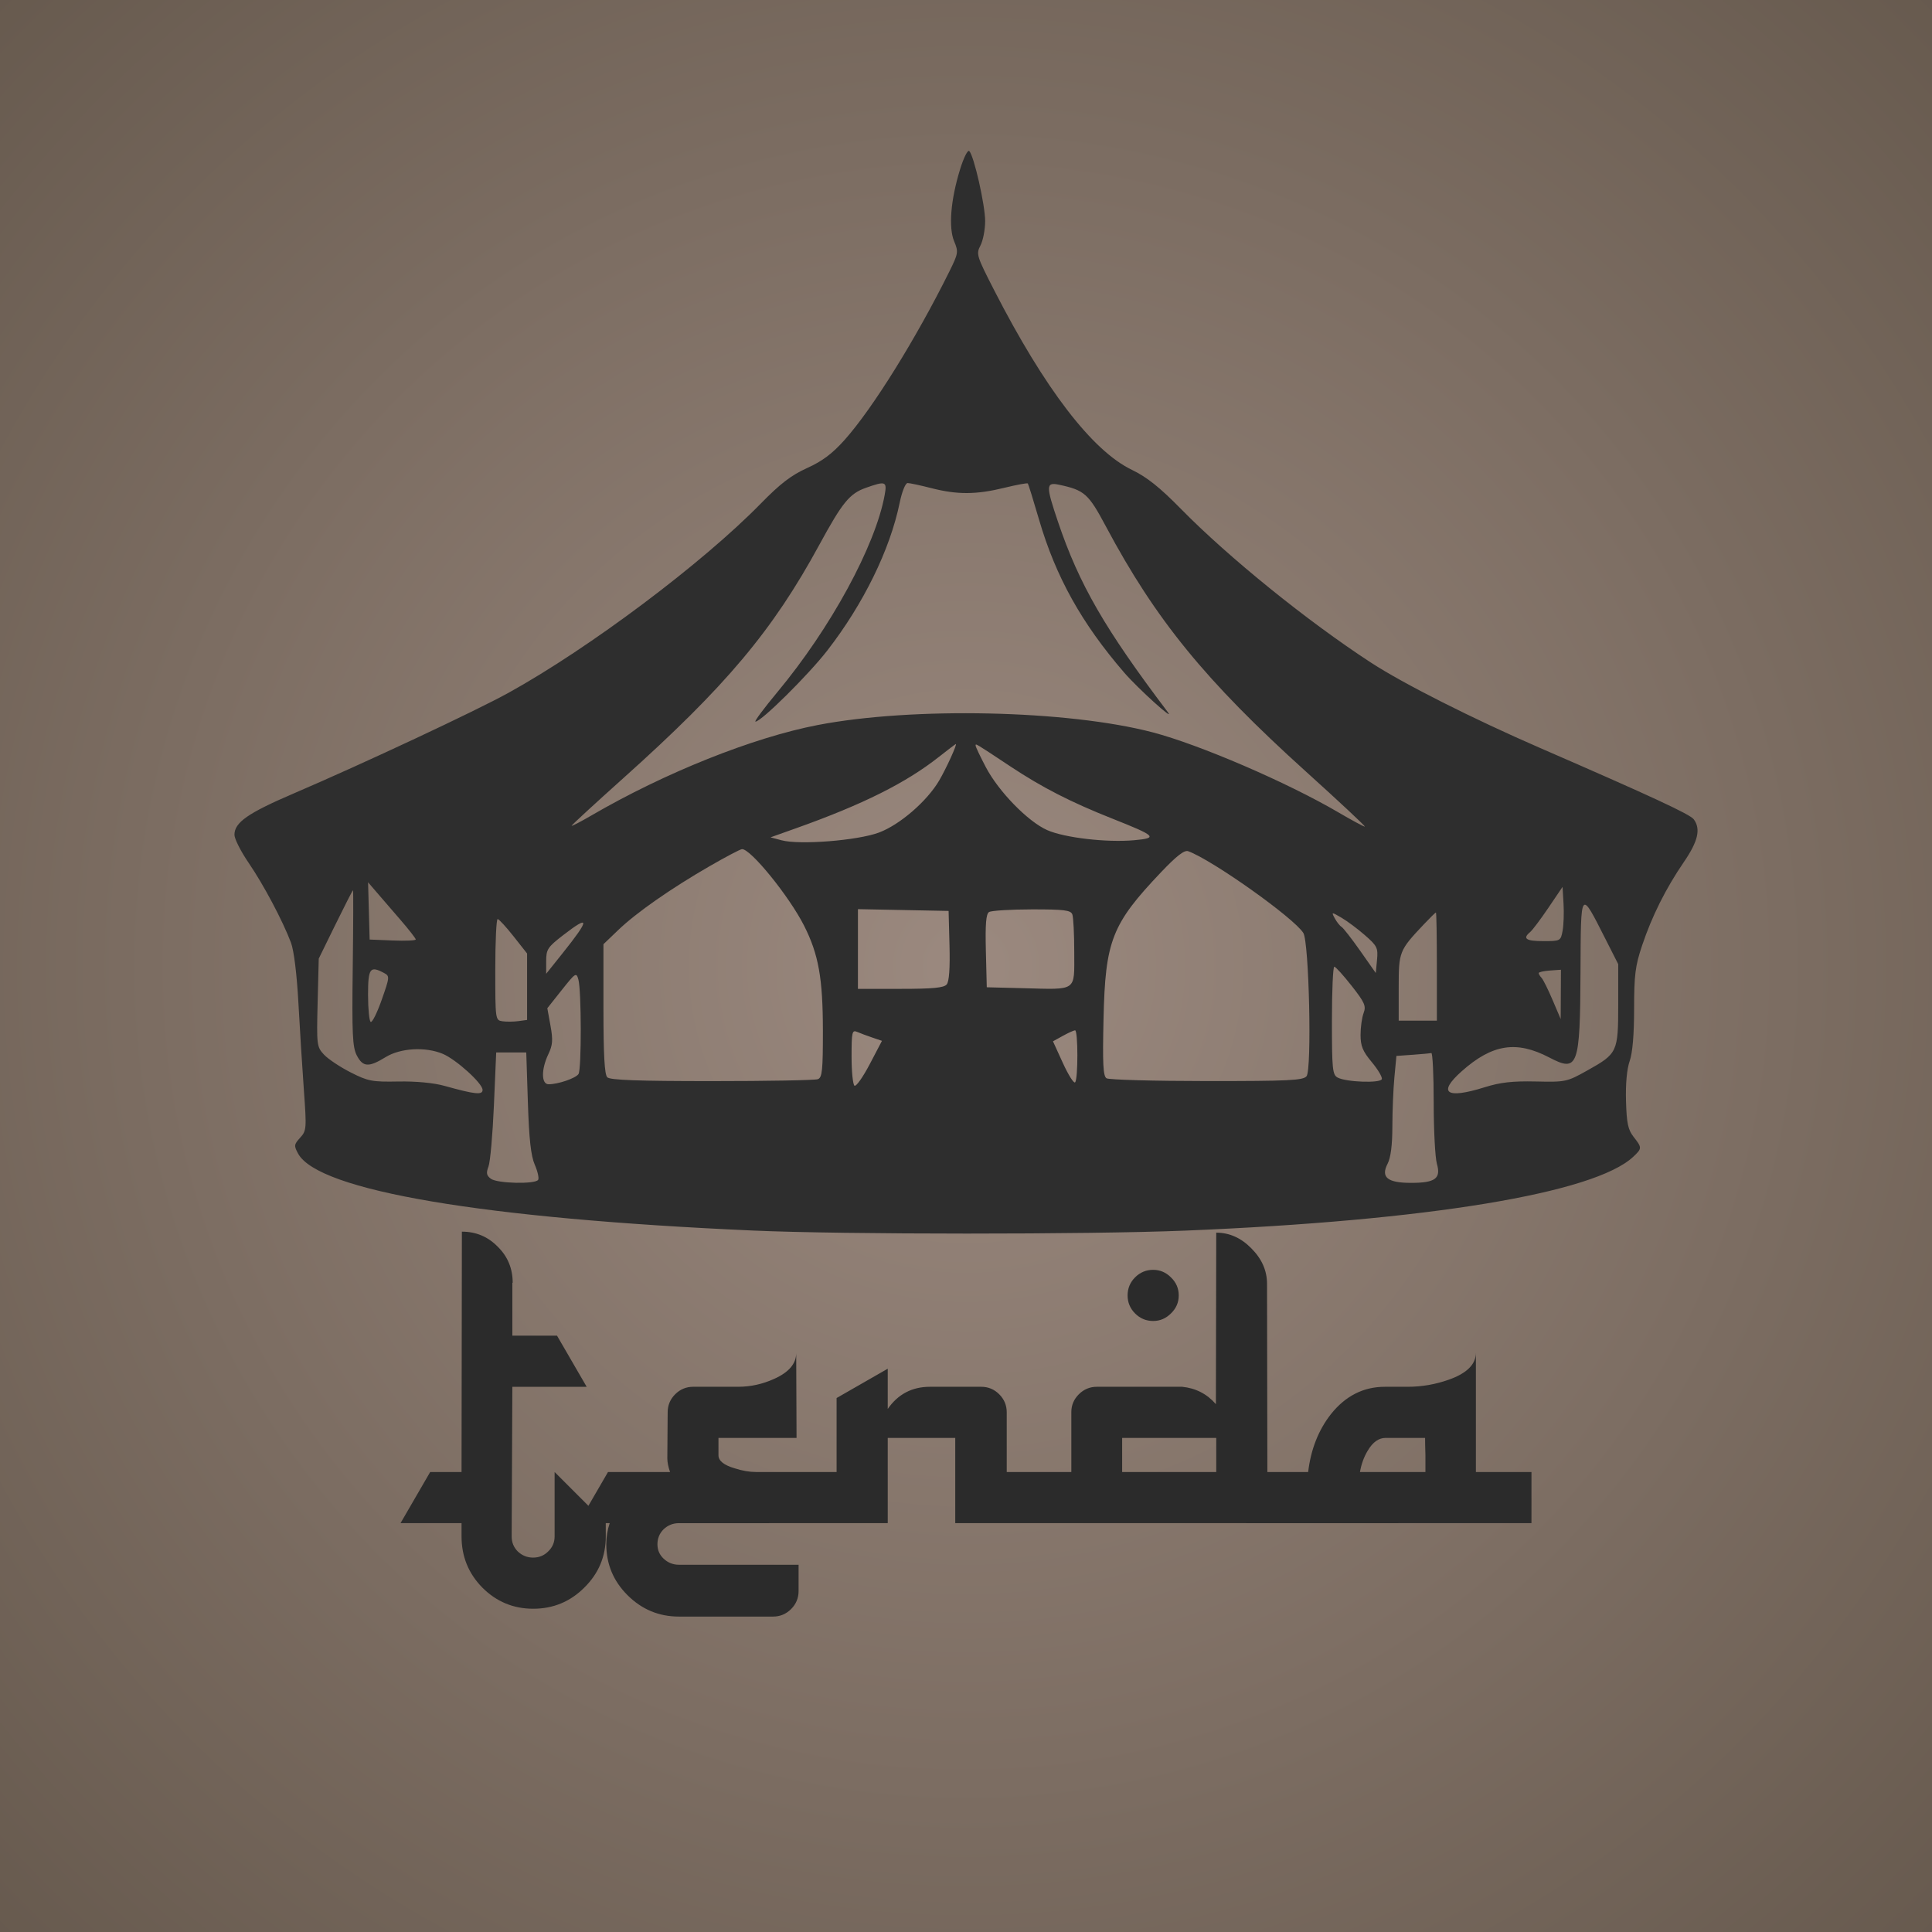 <?xml version="1.0" encoding="UTF-8" standalone="no"?>
<svg
   width="256"
   height="256"
   viewBox="0 0 256 256"
   version="1.1"
   id="svg1"
   sodipodi:docname="ogp.svg"
   inkscape:version="1.3.2 (091e20e, 2023-11-25, custom)"
   inkscape:export-filename="ogp.png"
   inkscape:export-xdpi="96"
   inkscape:export-ydpi="96"
   xmlns:inkscape="http://www.inkscape.org/namespaces/inkscape"
   xmlns:sodipodi="http://sodipodi.sourceforge.net/DTD/sodipodi-0.dtd"
   xmlns:xlink="http://www.w3.org/1999/xlink"
   xmlns="http://www.w3.org/2000/svg"
   xmlns:svg="http://www.w3.org/2000/svg">
  <defs
     id="defs1">
    <linearGradient
       id="linearGradient2"
       inkscape:collect="always">
      <stop
         style="stop-color:#9b897f;stop-opacity:1;"
         offset="0"
         id="stop2" />
      <stop
         style="stop-color:#5d5145;stop-opacity:1;"
         offset="1"
         id="stop5" />
    </linearGradient>
    <radialGradient
       inkscape:collect="always"
       xlink:href="#linearGradient2"
       id="radialGradient3"
       cx="128"
       cy="128"
       fx="128"
       fy="128"
       r="128"
       gradientUnits="userSpaceOnUse"
       gradientTransform="matrix(1.693,0,0,1.693,-88.683,-88.683)" />
  </defs>
  <sodipodi:namedview
     id="namedview1"
     pagecolor="#ffffff"
     bordercolor="#000000"
     borderopacity="0.25"
     inkscape:showpageshadow="2"
     inkscape:pageopacity="0.0"
     inkscape:pagecheckerboard="0"
     inkscape:deskcolor="#d1d1d1"
     inkscape:zoom="1"
     inkscape:cx="257"
     inkscape:cy="188.5"
     inkscape:window-width="2560"
     inkscape:window-height="1369"
     inkscape:window-x="-8"
     inkscape:window-y="-8"
     inkscape:window-maximized="1"
     inkscape:current-layer="svg1" />
  <circle
     style="fill:url(#radialGradient3);fill-opacity:1;stroke:#2e2e2e;stroke-width:18.621;stroke-dasharray:none;stroke-opacity:1"
     id="path2"
     cx="128"
     cy="128"
     r="204.689" />
  <g
     id="g5"
     transform="translate(0,-3)">
    <path
       d="m 127.213,25.447 c -1.242,4.021 -1.544,7.704 -0.783,9.526 0.586,1.403 0.555,1.6 -0.636,4.004 -4.415,8.909 -10.165,18.154 -13.871,22.305 -1.637,1.833 -2.955,2.822 -4.976,3.735 -2.089,0.943 -3.558,2.069 -6.121,4.691 -7.736,7.915 -22.765,19.19 -33.456,25.099 -4.337,2.398 -19.277,9.396 -28.444,13.325 -6.08,2.605 -7.86,3.848 -7.86,5.484 0,0.533 0.848,2.208 1.885,3.722 1.968,2.874 4.502,7.65 5.604,10.562 0.392,1.034 0.78,4.184 0.989,8.025 0.19,3.477 0.517,8.694 0.727,11.591 0.366,5.04 0.344,5.311 -0.502,6.24 -0.813,0.893 -0.834,1.063 -0.263,2.108 2.685,4.907 24.562,8.606 60.265,10.189 12.04,0.534 44.39,0.538 57.325,0.008 32.089,-1.316 54.183,-4.959 59.319,-9.784 1.175,-1.104 1.177,-1.201 0.05,-2.634 -0.743,-0.945 -0.926,-1.805 -1.01,-4.766 -0.065,-2.267 0.116,-4.233 0.486,-5.279 0.382,-1.084 0.588,-3.502 0.588,-6.914 0,-4.483 0.154,-5.706 1.057,-8.396 1.313,-3.91 3.145,-7.572 5.536,-11.063 1.884,-2.752 2.262,-4.384 1.311,-5.663 -0.496,-0.668 -5.562,-3.019 -20.338,-9.441 -8.998,-3.91 -18.142,-8.525 -22.439,-11.325 -8.427,-5.491 -18.868,-13.938 -25.192,-20.38 -2.792,-2.844 -4.503,-4.206 -6.479,-5.158 -5.267,-2.535 -11.563,-10.75 -18.266,-23.833 -2.317,-4.522 -2.392,-4.767 -1.8,-5.901 0.34,-0.651 0.618,-2.1 0.62,-3.221 0.003,-2.115 -1.476,-8.646 -2.103,-9.29 -0.199,-0.204 -0.743,0.878 -1.223,2.433 m -12.478,42.193 c -2.165,0.765 -3.109,1.923 -6.19,7.587 -6.16,11.328 -12.361,18.708 -25.93,30.866 -3.778,3.385 -6.869,6.229 -6.869,6.321 0,0.091 1.186,-0.524 2.634,-1.367 9.735,-5.664 21.393,-10.322 29.971,-11.975 12.585,-2.425 33.118,-1.979 44.368,0.963 6.213,1.625 17.849,6.639 24.648,10.622 1.759,1.031 3.324,1.874 3.478,1.874 0.154,0 -3.372,-3.297 -7.835,-7.326 -13.251,-11.964 -19.891,-20.104 -26.469,-32.449 -2.312,-4.339 -2.835,-4.805 -6.199,-5.523 -1.76,-0.375 -1.774,0.106 -0.149,4.915 2.798,8.279 6.197,14.17 14.537,25.197 1.094,1.446 -3.955,-3.124 -5.756,-5.21 -5.647,-6.54 -9.082,-12.709 -11.293,-20.28 -0.745,-2.55 -1.414,-4.707 -1.487,-4.792 -0.073,-0.086 -1.475,0.173 -3.116,0.575 -3.716,0.911 -6.231,0.924 -9.641,0.05 -1.462,-0.374 -2.889,-0.681 -3.172,-0.681 -0.291,0 -0.749,1.14 -1.056,2.634 -1.275,6.193 -4.8,13.387 -9.58,19.55 -2.515,3.242 -8.764,9.429 -9.524,9.429 -0.193,0 1.109,-1.754 2.894,-3.899 7.064,-8.484 13.002,-19.391 14.227,-26.134 0.328,-1.803 0.135,-1.876 -2.491,-0.948 m 9.695,35.64 c -4.387,3.465 -10.09,6.315 -18.964,9.475 l -3.368,1.199 1.471,0.391 c 2.408,0.64 10.076,0.03 12.897,-1.025 2.765,-1.034 6.376,-4.154 7.982,-6.896 0.949,-1.62 2.432,-4.877 2.2,-4.831 -0.061,0.012 -1.059,0.771 -2.218,1.687 m 4.847,-1.473 c 0,0.153 0.613,1.443 1.362,2.866 1.698,3.225 5.571,7.193 8.122,8.322 2.303,1.019 7.895,1.668 11.528,1.339 3.187,-0.289 2.921,-0.552 -2.887,-2.856 -5.516,-2.188 -9.277,-4.113 -13.488,-6.902 -4.828,-3.198 -4.637,-3.083 -4.637,-2.769 M 94.028,117.772 c -5.144,2.971 -9.698,6.152 -12.098,8.452 l -1.97,1.888 v 8.564 c 0,6.099 0.145,8.709 0.506,9.07 0.372,0.372 4.039,0.506 13.875,0.506 7.353,0 13.67,-0.115 14.036,-0.256 0.567,-0.217 0.666,-1.185 0.661,-6.428 -0.007,-6.949 -0.572,-10.106 -2.489,-13.903 -1.965,-3.891 -7.115,-10.239 -8.236,-10.148 -0.242,0.019 -2.17,1.035 -4.285,2.256 m 59.796,0.822 c -6.507,6.85 -7.367,9.043 -7.601,19.387 -0.136,6.008 -0.055,7.609 0.398,7.897 0.313,0.199 6.283,0.363 13.268,0.367 10.89,0.005 12.775,-0.086 13.234,-0.639 0.718,-0.865 0.338,-17.781 -0.427,-18.99 -1.27,-2.009 -12.055,-9.664 -15.255,-10.828 -0.505,-0.184 -1.538,0.618 -3.618,2.806 m -104.948,5.106 0.103,3.794 3.056,0.124 c 1.681,0.068 3.056,0.008 3.056,-0.134 0,-0.142 -0.933,-1.335 -2.073,-2.653 -1.14,-1.318 -2.562,-2.964 -3.159,-3.66 l -1.087,-1.265 0.104,3.794 M 205.174,123.282 c -1.029,1.521 -2.12,2.972 -2.424,3.224 -1.04,0.863 -0.551,1.198 1.747,1.198 2.26,0 2.304,-0.023 2.555,-1.37 0.141,-0.754 0.197,-2.371 0.125,-3.594 l -0.132,-2.224 -1.871,2.766 m -160.718,2.209 -2.221,4.531 -0.147,5.83 c -0.142,5.635 -0.113,5.865 0.843,6.892 0.545,0.584 2.128,1.64 3.519,2.347 2.313,1.176 2.853,1.279 6.323,1.214 2.334,-0.044 4.685,0.177 6.112,0.575 4.081,1.137 5.058,1.24 5.058,0.533 0,-0.862 -3.51,-4.038 -5.281,-4.777 -2.304,-0.963 -5.607,-0.77 -7.575,0.443 -2.229,1.373 -3.005,1.326 -3.81,-0.231 -0.57,-1.103 -0.65,-2.827 -0.538,-11.592 0.073,-5.663 0.088,-10.296 0.035,-10.296 -0.054,3.7e-4 -1.097,2.039 -2.318,4.532 m 164.968,6.313 c -0.058,12.556 -0.332,13.307 -4.137,11.318 -4.355,-2.277 -7.558,-1.774 -11.605,1.824 -3.24,2.881 -2.049,3.715 3.032,2.122 2.088,-0.654 3.697,-0.836 6.789,-0.767 3.962,0.088 4.114,0.056 6.837,-1.467 3.987,-2.229 4.081,-2.431 4.081,-8.744 v -5.337 l -1.682,-3.316 c -3.357,-6.618 -3.265,-6.739 -3.316,4.367 m -95.743,-3.057 v 5.28 h 5.639 c 4.308,0 5.754,-0.139 6.126,-0.588 0.321,-0.387 0.447,-2.151 0.368,-5.163 l -0.12,-4.575 -6.006,-0.117 -6.006,-0.117 v 5.281 m 17.373,-4.901 c -0.401,0.255 -0.51,1.59 -0.422,5.157 l 0.12,4.814 4.847,0.122 c 7.185,0.181 6.744,0.491 6.744,-4.732 0,-2.411 -0.115,-4.683 -0.256,-5.05 -0.214,-0.558 -1.092,-0.666 -5.374,-0.66 -2.815,0.004 -5.362,0.161 -5.66,0.35 m 45.815,0.837 c 0.255,0.477 0.658,0.987 0.895,1.133 0.237,0.146 1.354,1.581 2.482,3.187 l 2.051,2.921 0.165,-1.732 c 0.152,-1.592 0.023,-1.856 -1.595,-3.269 -0.968,-0.846 -2.368,-1.89 -3.112,-2.323 -1.347,-0.782 -1.35,-0.782 -0.888,0.082 m 11.785,0.809 c -3.26,3.456 -3.317,3.6 -3.317,8.382 v 4.369 h 2.529 2.529 v -7.166 c 0,-3.941 -0.057,-7.166 -0.125,-7.166 -0.069,0 -0.796,0.712 -1.616,1.581 m -123.025,5.977 c 0,6.642 0.011,6.716 0.948,6.853 0.521,0.076 1.47,0.068 2.108,-0.019 l 1.159,-0.156 v -4.403 -4.403 l -1.791,-2.27 c -0.985,-1.249 -1.934,-2.28 -2.108,-2.293 -0.174,-0.013 -0.316,2.998 -0.316,6.691 m 8.957,-4.53 c -2.016,1.561 -2.213,1.864 -2.213,3.401 v 1.688 l 2.149,-2.688 c 3.667,-4.587 3.684,-5.204 0.064,-2.4 M 176.486,138.227 c 0,6.445 0.075,7.191 0.756,7.555 1.133,0.607 5.658,0.769 5.855,0.211 0.091,-0.258 -0.506,-1.271 -1.326,-2.253 -1.204,-1.441 -1.491,-2.137 -1.491,-3.614 0,-1.006 0.183,-2.309 0.405,-2.896 0.353,-0.929 0.149,-1.394 -1.581,-3.596 -1.092,-1.391 -2.128,-2.536 -2.302,-2.543 -0.174,-0.008 -0.316,3.204 -0.316,7.137 M 48.769,134.845 c 0,1.841 0.158,3.445 0.35,3.564 0.193,0.119 0.848,-1.195 1.457,-2.921 1.069,-3.034 1.079,-3.152 0.309,-3.564 -1.856,-0.993 -2.116,-0.635 -2.116,2.921 M 203.885,131.94 c -3.8e-4,0.128 0.171,0.412 0.381,0.632 0.21,0.22 0.866,1.538 1.458,2.929 l 1.076,2.529 0.017,-3.266 0.017,-3.267 -1.474,0.105 c -0.811,0.058 -1.475,0.209 -1.475,0.337 m -129.446,2.243 -1.915,2.414 0.419,2.309 c 0.345,1.902 0.295,2.57 -0.286,3.787 -0.956,2.006 -0.939,3.979 0.036,3.979 1.273,0 3.611,-0.803 3.965,-1.362 0.406,-0.639 0.391,-11.055 -0.018,-12.517 -0.272,-0.975 -0.377,-0.908 -2.201,1.391 m 38.399,8.836 c 0,1.982 0.177,3.712 0.392,3.845 0.216,0.134 1.122,-1.15 2.014,-2.852 l 1.622,-3.095 -1.276,-0.433 c -0.702,-0.238 -1.608,-0.576 -2.014,-0.751 -0.67,-0.289 -0.738,0.013 -0.738,3.285 m 27.991,-2.758 -1.304,0.72 1.311,2.873 c 0.721,1.58 1.45,2.734 1.62,2.564 0.408,-0.408 0.401,-6.917 -0.007,-6.895 -0.174,0.01 -0.903,0.341 -1.62,0.738 m -75.382,9.205 c -0.166,3.856 -0.489,7.501 -0.718,8.101 -0.332,0.873 -0.267,1.2 0.323,1.631 0.857,0.627 5.885,0.736 6.256,0.137 0.137,-0.222 -0.064,-1.122 -0.448,-2.002 -0.51,-1.171 -0.754,-3.375 -0.912,-8.238 l -0.215,-6.639 h -1.991 -1.992 l -0.303,7.01 m 121.741,-6.702 -2.154,0.153 -0.267,2.825 c -0.147,1.554 -0.268,4.495 -0.27,6.535 -0.002,2.459 -0.215,4.119 -0.632,4.926 -0.929,1.797 -0.024,2.535 3.108,2.535 3.207,0 3.987,-0.575 3.425,-2.526 -0.233,-0.81 -0.424,-4.461 -0.424,-8.114 0,-3.653 -0.142,-6.607 -0.316,-6.564 -0.174,0.043 -1.285,0.147 -2.47,0.231"
       stroke="none"
       fill="#000000"
       fill-rule="evenodd"
       id="path1"
       style="fill:#2e2e2e;fill-opacity:1;stroke-width:0.422" />
    <path
       d="m 80.269,206.589 q 0,3.976 -2.846,6.777 -2.801,2.801 -6.777,2.801 -3.93,0 -6.732,-2.801 -2.756,-2.801 -2.756,-6.777 v -1.762 h -8.087 l 3.93,-6.777 h 4.156 l 0.045,-31.85 q 2.801,0 4.744,1.988 1.988,1.943 1.988,4.789 h -0.045 v 7.003 h 5.918 l 3.93,6.777 h -9.849 l -0.09,19.833 q 0,1.175 0.813,1.988 0.858,0.813 2.033,0.813 1.175,0 1.988,-0.813 0.858,-0.813 0.858,-1.988 v -8.539 l 6.777,6.777 z m 32.099,-1.762 H 89.96 q -1.175,0 -2.033,0.813 -0.813,0.813 -0.813,1.988 0,1.129 0.813,1.897 0.858,0.813 2.033,0.813 h 15.857 v 3.479 q 0,1.401 -0.994,2.394 -0.994,0.994 -2.394,0.994 H 89.96 q -3.976,0 -6.822,-2.846 -2.801,-2.801 -2.801,-6.732 0,-1.446 0.452,-2.801 h -4.156 l 3.93,-6.777 h 8.222 q -0.361,-1.039 -0.361,-1.807 l 0.045,-6.099 q 0,-1.401 0.994,-2.394 0.994,-0.994 2.394,-0.994 h 5.963 q 2.44,0 4.744,-1.039 2.937,-1.31 2.937,-3.434 l 0.045,11.249 H 95.201 v 2.304 q 0,1.084 2.123,1.717 1.536,0.497 2.846,0.497 h 12.198 z m 28.62,-6.777 -0.045,6.777 h -14.367 v -11.294 h -8.945 v 11.294 h -14.412 l 3.93,-6.777 h 3.705 v -9.804 l 6.777,-3.885 v 5.331 q 2.033,-2.937 5.602,-2.937 h 6.777 q 1.401,0 2.394,0.994 0.994,0.994 0.994,2.394 v 7.906 z m 15.202,-23.402 q 0,1.401 -1.039,2.394 -0.994,0.994 -2.349,0.994 -1.401,0 -2.394,-0.994 -0.994,-0.994 -0.994,-2.394 0,-1.401 0.994,-2.394 0.994,-0.994 2.394,-0.994 1.355,0 2.349,0.994 1.039,0.994 1.039,2.394 z m 18.071,23.402 -0.045,6.777 h -42.377 l 3.93,-6.777 h 6.189 v -7.951 q 0,-1.355 0.994,-2.349 0.994,-0.994 2.394,-0.994 h 11.294 v 0 q 2.711,0.271 4.473,2.304 l 0.045,-22.725 q 2.62,0 4.653,2.078 2.078,2.078 2.078,4.699 l 0.045,24.938 z m -13.102,0 v -4.518 h -12.469 v 4.518 z m 41.767,6.777 H 165.114 l 3.93,-6.777 h 4.292 q 0.542,-4.518 3.027,-7.68 2.891,-3.614 7.138,-3.614 h 3.027 q 2.801,0 5.467,-0.949 3.569,-1.265 3.569,-3.569 v 15.812 h 7.364 z m -14.05,-6.777 q 0,-0.723 0,-2.259 -0.045,-1.446 -0.045,-2.259 h -5.241 q -1.355,0 -2.349,1.672 -0.768,1.265 -1.039,2.846 z"
       id="text1"
       style="font-size:45.178px;font-family:Alhambra;-inkscape-font-specification:'Alhambra, Normal';letter-spacing:-1.694px;fill:#2b2b2b;fill-opacity:1;stroke-width:0.847"
       aria-label="Tenda" />
  </g>
</svg>
